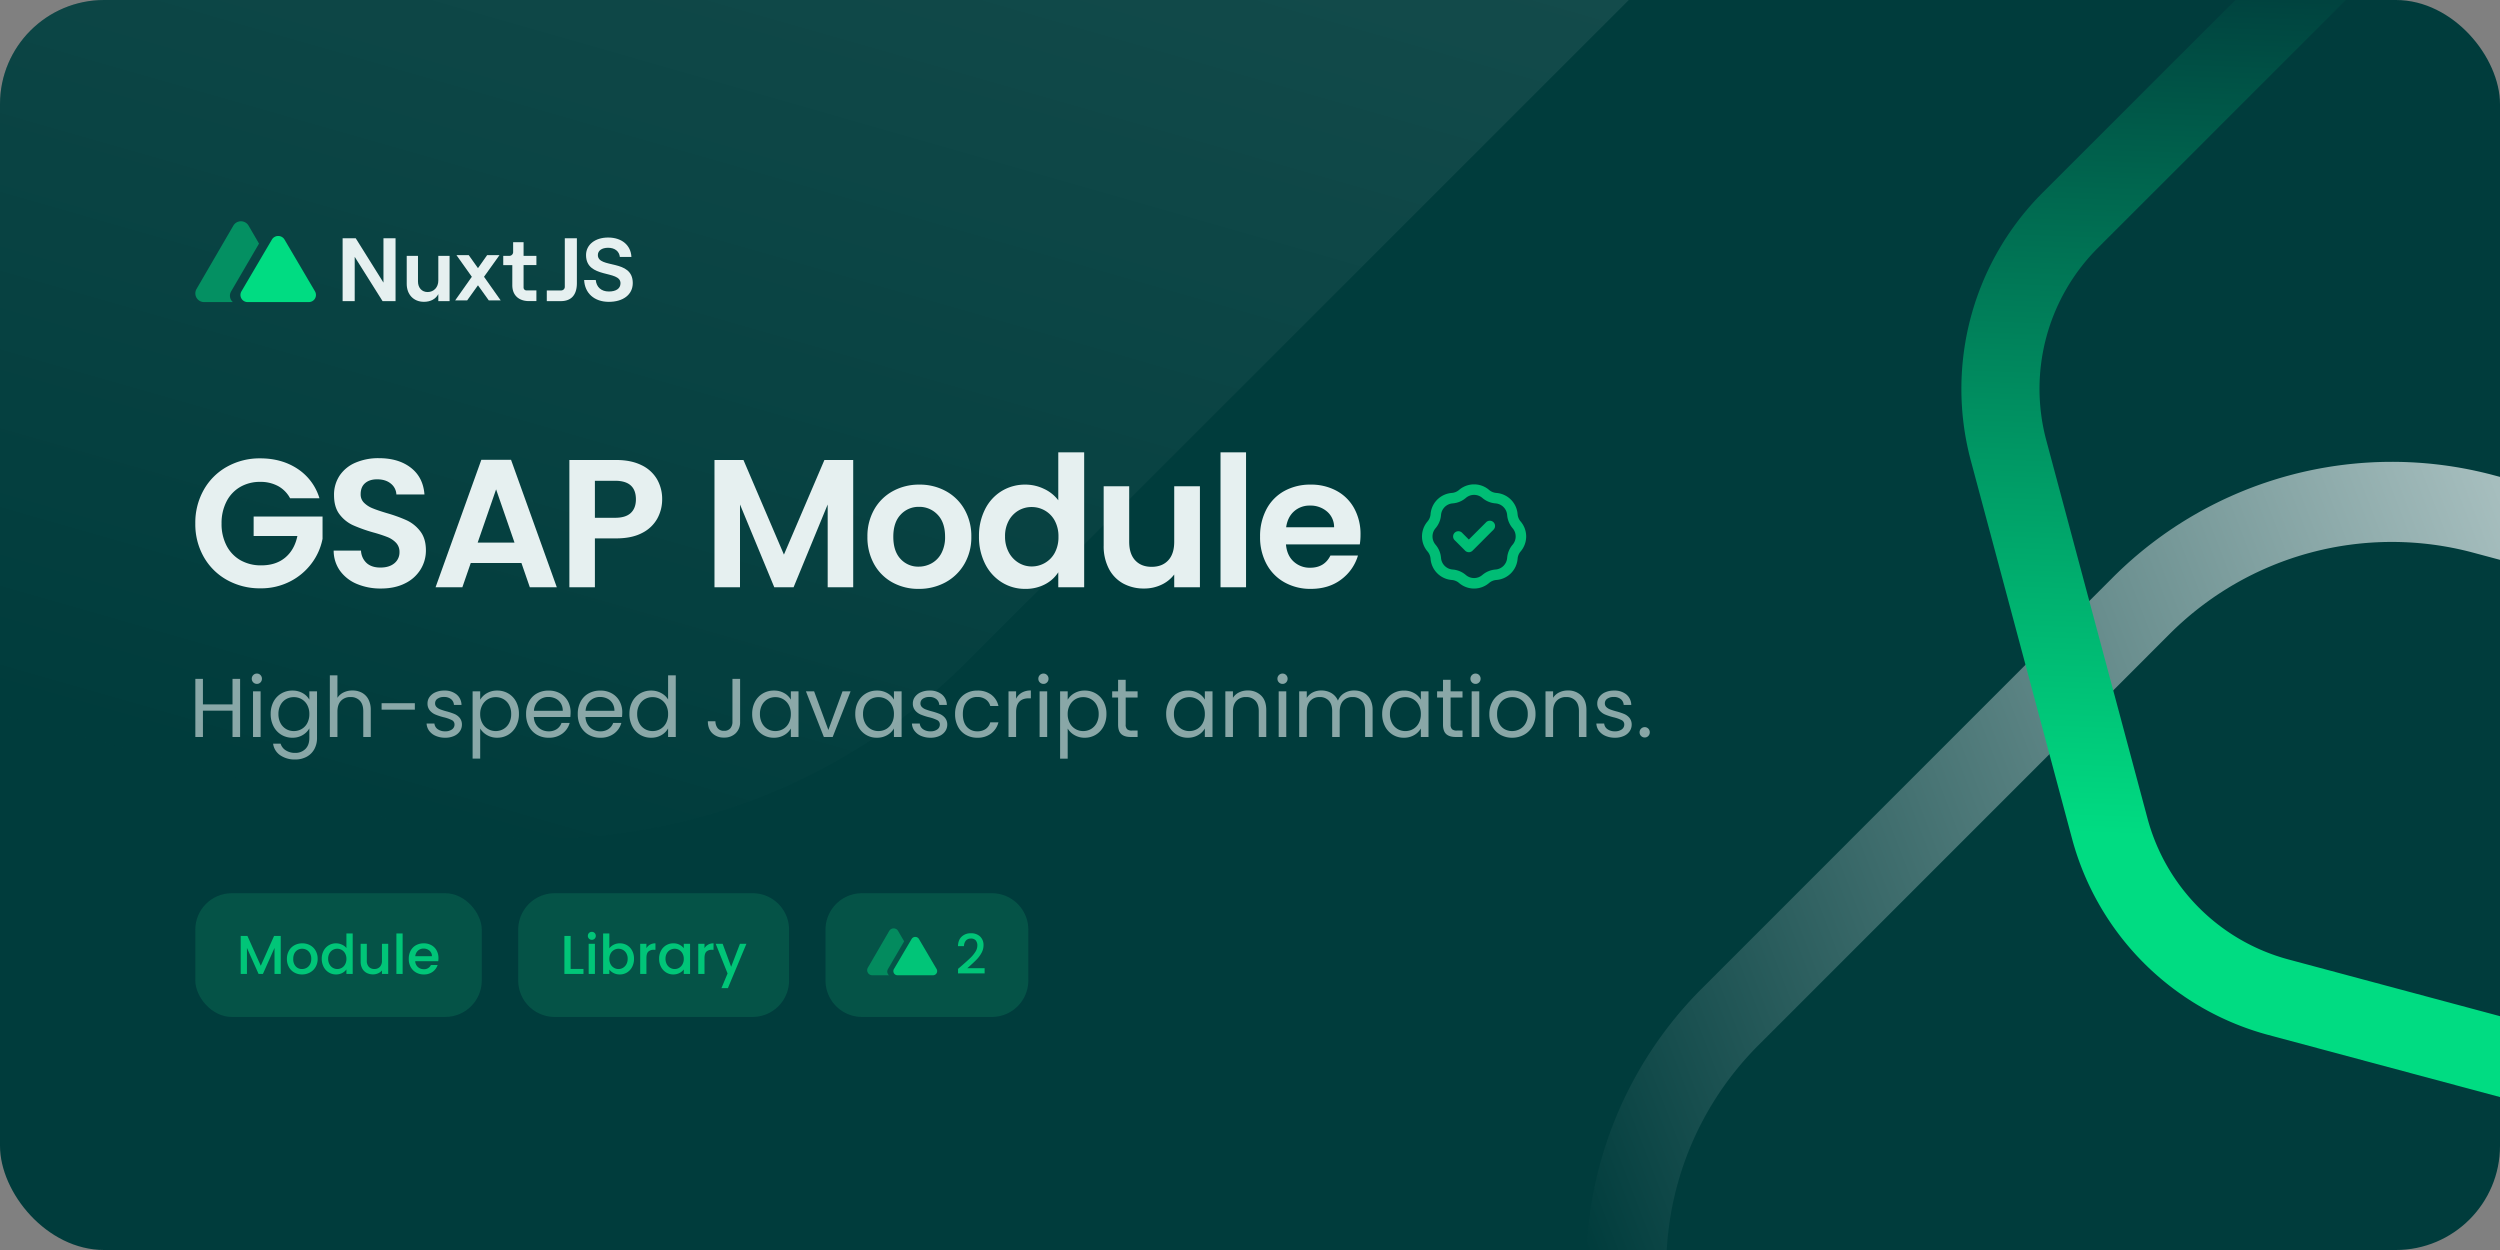 <svg xmlns="http://www.w3.org/2000/svg" xmlns:xlink="http://www.w3.org/1999/xlink" width="1920" height="960" viewBox="0 0 1920 960"><rect x="0" y="0" width="1920" height="960" fill="#808080" stroke="none"/><defs><clipPath id="a"><rect width="1920" height="960" rx="80" fill="#003c3c"/></clipPath><linearGradient id="b" x1="0.294" y1="-0.004" x2="0.284" y2="0.703" gradientUnits="objectBoundingBox"><stop offset="0" stop-color="#003c3c"/><stop offset="1" stop-color="#e6f0f0"/></linearGradient><linearGradient id="c" x1="0.542" y1="0.036" x2="0.649" y2="0.885" xlink:href="#b"/><linearGradient id="d" x1="0.264" y1="0.86" x2="0.09" y2="0.175" gradientUnits="objectBoundingBox"><stop offset="0" stop-color="#00dc82"/><stop offset="1" stop-color="#003c3c"/></linearGradient><clipPath id="f"><rect width="1920" height="960"/></clipPath></defs><g id="e" clip-path="url(#f)"><rect width="1920" height="960" fill="rgba(255,255,255,0)"/><g clip-path="url(#a)"><rect width="1920" height="960" fill="#003c3c"/><path d="M2380.364,888.729,2000.393,230.606A461.112,461.112,0,0,0,1601.048,0H841.094A461.165,461.165,0,0,0,441.761,230.508L61.779,888.729a460.927,460.927,0,0,0,0,461.017l379.983,658.221a461.189,461.189,0,0,0,399.333,230.508h759.954a461.251,461.251,0,0,0,399.345-230.508l379.971-658.221A460.981,460.981,0,0,0,2380.364,888.729Z" transform="matrix(-0.966, -0.259, 0.259, -0.966, 1108.78, 846.164)" opacity="0.149" fill="url(#b)"/><path d="M973.3,1379.489H525.86a303.112,303.112,0,0,1-261.758-151.1L40.374,840.843a302.929,302.929,0,0,1,0-302.2L264.1,151.1A303.125,303.125,0,0,1,525.86,0H973.3a303.163,303.163,0,0,1,261.763,151.092l223.723,387.554a302.962,302.962,0,0,1,0,302.2L1235.07,1228.332A303.1,303.1,0,0,1,973.3,1379.489ZM525.86,61.526a241.424,241.424,0,0,0-208.479,120.34L93.659,569.407a241.242,241.242,0,0,0,0,240.669l223.729,387.552A241.412,241.412,0,0,0,525.86,1317.963H973.3a241.4,241.4,0,0,0,208.483-120.392l223.719-387.489a241.273,241.273,0,0,0,0-240.67l-223.721-387.55A241.459,241.459,0,0,0,973.3,61.526Z" transform="matrix(-0.259, -0.966, 0.966, -0.259, 1480.47, 1991.858)" fill="url(#c)"/><path d="M634.215,916.716H333.179A213.261,213.261,0,0,1,149.014,810.409L-1.51,549.667a213.136,213.136,0,0,1,0-212.624L149.011,76.311A213.27,213.27,0,0,1,333.179-30H634.215A213.3,213.3,0,0,1,818.383,76.3L968.9,337.049a213.16,213.16,0,0,1,0,212.623l-150.514,260.7A213.252,213.252,0,0,1,634.215,916.716ZM333.179,30a153.1,153.1,0,0,0-132.208,76.314L50.453,367.047a152.979,152.979,0,0,0,0,152.616L200.974,780.407a153.091,153.091,0,0,0,132.2,76.309H634.215a153.086,153.086,0,0,0,132.209-76.347l150.517-260.7a153,153,0,0,0,0-152.617L766.425,106.308A153.122,153.122,0,0,0,634.215,30Z" transform="matrix(0.966, 0.259, -0.259, 0.966, 1657.353, -177.08)" fill="url(#d)"/></g><g transform="translate(146.624 157.844)"><g transform="translate(116.507 24.579)"><path d="M76.333,20.5H86.39L107.7,54.578V20.5h9.284V68.786H107L85.616,34.78V68.786H76.333Z" transform="translate(-76.333 -19.954)" fill="#e6f0f0"/><path d="M141,63.986h-8.651V58.592c-1.969,3.8-5.978,5.933-11.041,5.933-8.018,0-13.226-5.656-13.226-13.8V29.218h8.651v19.73c0,4.76,2.956,8.07,7.386,8.07,4.854,0,8.229-3.725,8.229-8.829V29.218H141Z" transform="translate(-58.85 -15.154)" fill="#e6f0f0"/><path d="M157.891,63.631l-8.3-11.589-8.3,11.589h-9.216l12.8-18.142L133.062,28.863h9.425l7.105,10,7.031-10h9.5L154.232,45.489l12.8,18.142Z" transform="translate(-45.638 -15.349)" fill="#e6f0f0"/><path d="M171.5,22.456V32.94h9.848v7.106H171.5V57.305a2.163,2.163,0,0,0,.653,1.546,2.251,2.251,0,0,0,1.575.642h7.62v8.2h-5.7c-7.738,0-12.8-4.416-12.8-12.135V40.053h-6.962V32.94h4.368a2.928,2.928,0,0,0,3.224-3.159V22.456Z" transform="translate(-32.524 -18.877)" fill="#e6f0f0"/><path d="M191.285,57.851V20.5h9.281V54.989c0,9.314-4.571,13.8-12.308,13.8h-10.8v-8.2H188.5a2.817,2.817,0,0,0,1.971-.8,2.708,2.708,0,0,0,.816-1.933" transform="translate(-20.65 -19.954)" fill="#e6f0f0"/><path d="M195.945,52.769h8.936c.495,5.393,4.153,8.828,10.061,8.828,5.275,0,8.936-2.066,8.936-6.344,0-10.349-26.465-3.176-26.465-21.662.006-7.932,6.97-13.443,16.975-13.443,10.411,0,17.443,5.862,17.873,14.9h-8.888c-.419-4.207-3.78-7.035-9-7.035-4.854,0-7.877,2.208-7.877,5.586,0,10.693,26.809,2.7,26.809,21.524,0,8.967-7.528,14.418-18.358,14.418-11.183,0-18.5-6.624-18.989-16.764" transform="translate(-10.468 -20.148)" fill="#e6f0f0"/></g><g transform="translate(3.376 12.102)"><path d="M44.275,15.45a6.771,6.771,0,0,0-11.685,0L4.29,64.11a6.7,6.7,0,0,0,5.843,10.046H32.225a6.469,6.469,0,0,1-1.362-8.173L52.3,29.243Z" transform="translate(-3.376 -12.102)" fill="#00dc82" fill-rule="evenodd" opacity="0.504"/><path d="M49.9,22.117a5.637,5.637,0,0,1,9.67,0L82.992,61.929a5.48,5.48,0,0,1-4.835,8.219H31.315a5.48,5.48,0,0,1-4.835-8.219Z" transform="translate(8.93 -8.095)" fill="#00dc82"/></g></g><g transform="translate(150 686)"><g transform="translate(484)"><path d="M28,0h99.747a28,28,0,0,1,28,28V67a28,28,0,0,1-28,28H28A28,28,0,0,1,0,67V28A28,28,0,0,1,28,0Z" fill="#1fc17f" opacity="0.18"/><path d="M5.166-6.51Q9.2-10,11.529-12.243a25.827,25.827,0,0,0,3.885-4.683A9,9,0,0,0,16.968-21.8a5.963,5.963,0,0,0-1.2-3.948,4.634,4.634,0,0,0-3.759-1.428A4.813,4.813,0,0,0,8.169-25.6,6.554,6.554,0,0,0,6.72-21.378H2.1q.126-4.788,2.877-7.329a9.9,9.9,0,0,1,6.993-2.541,9.819,9.819,0,0,1,7.161,2.52,8.96,8.96,0,0,1,2.583,6.72,11.93,11.93,0,0,1-1.533,5.817,23.425,23.425,0,0,1-3.654,5q-2.121,2.205-5.4,5.1L9.24-4.41H22.554V-.42H2.142V-3.906Z" transform="translate(99.63 62)" fill="#00dc82" opacity="0.83"/><g transform="translate(-1921.018 -434.955)" opacity="0.83"><path d="M1968.956,493.215l12.436-21.315-4.659-8a3.928,3.928,0,0,0-6.778,0l-16.42,28.233a3.888,3.888,0,0,0,3.389,5.824h12.813a3.752,3.752,0,0,1-.781-4.742Z" fill="#00dc82" opacity="0.497"/><path d="M2006.34,493.19l-13.589-23.1a3.269,3.269,0,0,0-5.612,0l-13.589,23.1a3.178,3.178,0,0,0,2.807,4.765h27.177a3.177,3.177,0,0,0,2.8-4.765Z" fill="#00dc82"/></g></g><g transform="translate(248)"><path d="M28,0H180a28,28,0,0,1,28,28V67a28,28,0,0,1-28,28H28A28,28,0,0,1,0,67V28A28,28,0,0,1,28,0Z" fill="#1fc17f" opacity="0.18"/><path d="M7.938-3.864h9.87V0H3.15V-29.19H7.938Zm16.3-22.344a2.966,2.966,0,0,1-2.184-.882,2.966,2.966,0,0,1-.882-2.184,2.966,2.966,0,0,1,.882-2.184,2.966,2.966,0,0,1,2.184-.882,2.916,2.916,0,0,1,2.142.882,2.966,2.966,0,0,1,.882,2.184,2.966,2.966,0,0,1-.882,2.184A2.916,2.916,0,0,1,24.234-26.208Zm2.352,3.066V0H21.8V-23.142ZM37.674-19.7a9.082,9.082,0,0,1,3.339-2.751,10.332,10.332,0,0,1,4.725-1.071,10.66,10.66,0,0,1,5.544,1.47,10.341,10.341,0,0,1,3.906,4.179,13.085,13.085,0,0,1,1.428,6.2,13.337,13.337,0,0,1-1.428,6.237,10.672,10.672,0,0,1-3.927,4.284A10.357,10.357,0,0,1,45.738.378a10.432,10.432,0,0,1-4.767-1.05,9.164,9.164,0,0,1-3.3-2.688V0H32.886V-31.08h4.788Zm14.07,8.022a8.261,8.261,0,0,0-.987-4.137,6.764,6.764,0,0,0-2.6-2.646,7,7,0,0,0-3.465-.9,6.794,6.794,0,0,0-3.423.924,6.88,6.88,0,0,0-2.6,2.688,8.38,8.38,0,0,0-.987,4.158,8.5,8.5,0,0,0,.987,4.179,6.846,6.846,0,0,0,2.6,2.709,6.794,6.794,0,0,0,3.423.924,6.754,6.754,0,0,0,3.465-.945,6.964,6.964,0,0,0,2.6-2.751A8.621,8.621,0,0,0,51.744-11.676ZM66.15-19.782a7.52,7.52,0,0,1,2.793-2.751,8.261,8.261,0,0,1,4.137-.987v4.956H71.862A5.831,5.831,0,0,0,67.6-17.136Q66.15-15.708,66.15-12.18V0H61.362V-23.142H66.15Zm9.744,8.106a12.807,12.807,0,0,1,1.449-6.174,10.621,10.621,0,0,1,3.948-4.179,10.577,10.577,0,0,1,5.523-1.491,10.1,10.1,0,0,1,4.767,1.071,9.674,9.674,0,0,1,3.255,2.667v-3.36h4.83V0h-4.83V-3.444a9.509,9.509,0,0,1-3.318,2.73A10.226,10.226,0,0,1,86.73.378a10.176,10.176,0,0,1-5.46-1.533,10.872,10.872,0,0,1-3.927-4.284A13.179,13.179,0,0,1,75.894-11.676Zm18.942.084a8.38,8.38,0,0,0-.987-4.158,6.928,6.928,0,0,0-2.583-2.688,6.758,6.758,0,0,0-3.444-.924,6.879,6.879,0,0,0-3.444.9,6.81,6.81,0,0,0-2.583,2.646,8.261,8.261,0,0,0-.987,4.137,8.621,8.621,0,0,0,.987,4.2,6.964,6.964,0,0,0,2.6,2.751,6.679,6.679,0,0,0,3.423.945A6.758,6.758,0,0,0,91.266-4.7a6.894,6.894,0,0,0,2.583-2.709A8.5,8.5,0,0,0,94.836-11.592Zm15.918-8.19a7.52,7.52,0,0,1,2.793-2.751,8.261,8.261,0,0,1,4.137-.987v4.956h-1.218a5.831,5.831,0,0,0-4.263,1.428q-1.449,1.428-1.449,4.956V0h-4.788V-23.142h4.788Zm32.172-3.36-14.2,34.02h-4.956l4.7-11.256-9.114-22.764H124.7l6.51,17.64,6.762-17.64Z" transform="translate(32.306 62)" fill="#00dc82" opacity="0.83"/></g><rect width="220" height="95" rx="28" fill="#1fc17f" opacity="0.18"/><path d="M33.894-29.19V0H29.106V-19.992L20.2,0H16.884L7.938-19.992V0H3.15V-29.19H8.316L18.564-6.3,28.77-29.19ZM50.232.378A11.852,11.852,0,0,1,44.31-1.113a10.711,10.711,0,0,1-4.158-4.2,12.669,12.669,0,0,1-1.512-6.279,12.426,12.426,0,0,1,1.554-6.258,10.734,10.734,0,0,1,4.242-4.2,12.309,12.309,0,0,1,6.006-1.47,12.309,12.309,0,0,1,6.006,1.47,10.734,10.734,0,0,1,4.242,4.2,12.426,12.426,0,0,1,1.554,6.258,12.168,12.168,0,0,1-1.6,6.258A11.051,11.051,0,0,1,56.3-1.113,12.529,12.529,0,0,1,50.232.378Zm0-4.158A7.125,7.125,0,0,0,53.7-4.662a6.72,6.72,0,0,0,2.625-2.646,8.507,8.507,0,0,0,1.008-4.284,8.684,8.684,0,0,0-.966-4.263A6.521,6.521,0,0,0,53.8-18.48a7.006,7.006,0,0,0-3.444-.882,6.889,6.889,0,0,0-3.423.882,6.3,6.3,0,0,0-2.5,2.625,9.008,9.008,0,0,0-.924,4.263,8.12,8.12,0,0,0,1.911,5.775A6.315,6.315,0,0,0,50.232-3.78Zm15.162-7.9a12.807,12.807,0,0,1,1.449-6.174,10.621,10.621,0,0,1,3.948-4.179,10.654,10.654,0,0,1,5.565-1.491,10.853,10.853,0,0,1,4.473.987,9.152,9.152,0,0,1,3.507,2.625V-31.08h4.83V0h-4.83V-3.486A8.964,8.964,0,0,1,81.081-.714,10.1,10.1,0,0,1,76.314.378a10.357,10.357,0,0,1-5.523-1.533,10.819,10.819,0,0,1-3.948-4.284A13.179,13.179,0,0,1,65.394-11.676Zm18.942.084a8.38,8.38,0,0,0-.987-4.158,6.928,6.928,0,0,0-2.583-2.688,6.758,6.758,0,0,0-3.444-.924,6.879,6.879,0,0,0-3.444.9,6.81,6.81,0,0,0-2.583,2.646,8.261,8.261,0,0,0-.987,4.137,8.621,8.621,0,0,0,.987,4.2,6.963,6.963,0,0,0,2.6,2.751,6.679,6.679,0,0,0,3.423.945A6.758,6.758,0,0,0,80.766-4.7a6.894,6.894,0,0,0,2.583-2.709A8.5,8.5,0,0,0,84.336-11.592Zm32.088-11.55V0h-4.788V-2.73a7.75,7.75,0,0,1-2.961,2.247,9.389,9.389,0,0,1-3.885.819A10.378,10.378,0,0,1,99.9-.8a8.192,8.192,0,0,1-3.4-3.36,10.9,10.9,0,0,1-1.239-5.376V-23.142H100v12.894a6.717,6.717,0,0,0,1.554,4.767A5.531,5.531,0,0,0,105.8-3.822a5.6,5.6,0,0,0,4.263-1.659,6.66,6.66,0,0,0,1.575-4.767V-23.142Zm11.088-7.938V0h-4.788V-31.08Zm27.51,18.942a14.969,14.969,0,0,1-.168,2.352H137.172a6.422,6.422,0,0,0,2.058,4.452,6.5,6.5,0,0,0,4.536,1.68,5.6,5.6,0,0,0,5.46-3.234h5.166a10.424,10.424,0,0,1-3.8,5.229A11.152,11.152,0,0,1,143.766.378a11.819,11.819,0,0,1-5.943-1.491,10.608,10.608,0,0,1-4.116-4.2,12.812,12.812,0,0,1-1.491-6.279,13.113,13.113,0,0,1,1.449-6.279,10.19,10.19,0,0,1,4.074-4.179,12.125,12.125,0,0,1,6.027-1.47,11.786,11.786,0,0,1,5.838,1.428,10.09,10.09,0,0,1,3.99,4.011A12.08,12.08,0,0,1,155.022-12.138Zm-5-1.512a5.449,5.449,0,0,0-1.89-4.242,6.757,6.757,0,0,0-4.578-1.6,6.149,6.149,0,0,0-4.242,1.575,6.582,6.582,0,0,0-2.1,4.263Z" transform="translate(31.712 62)" fill="#00dc82" opacity="0.83"/></g><g transform="translate(-4.9 -4)"><path d="M39.3-44.608V0H33.472V-20.224H10.752V0H4.928V-44.608h5.824v19.584h22.72V-44.608Zm12.928,3.84a3.831,3.831,0,0,1-2.816-1.152,3.831,3.831,0,0,1-1.152-2.816,3.831,3.831,0,0,1,1.152-2.816A3.831,3.831,0,0,1,52.224-48.7a3.652,3.652,0,0,1,2.72,1.152,3.887,3.887,0,0,1,1.12,2.816,3.887,3.887,0,0,1-1.12,2.816A3.652,3.652,0,0,1,52.224-40.768Zm2.816,5.7V0H49.216V-35.072Zm24.384-.576a15.607,15.607,0,0,1,7.968,1.984,13.165,13.165,0,0,1,5.088,4.992v-6.4h5.888V.768A17.512,17.512,0,0,1,96.32,9.312a14.6,14.6,0,0,1-5.856,5.856A17.979,17.979,0,0,1,81.6,17.28a19.437,19.437,0,0,1-11.52-3.264,12.756,12.756,0,0,1-5.44-8.9H70.4a9.164,9.164,0,0,0,3.968,5.152A13,13,0,0,0,81.6,12.224a10.672,10.672,0,0,0,7.84-3.008Q92.48,6.208,92.48.768v-7.36a14.017,14.017,0,0,1-5.12,5.12A15.055,15.055,0,0,1,79.424.576a16.063,16.063,0,0,1-8.48-2.3A16.085,16.085,0,0,1,64.96-8.192a20.131,20.131,0,0,1-2.176-9.472A19.7,19.7,0,0,1,64.96-27.1a15.788,15.788,0,0,1,5.984-6.3A16.413,16.413,0,0,1,79.424-35.648ZM92.48-17.6a14.259,14.259,0,0,0-1.6-6.912,11.3,11.3,0,0,0-4.32-4.512,11.769,11.769,0,0,0-5.984-1.568,11.784,11.784,0,0,0-5.952,1.536,11.143,11.143,0,0,0-4.288,4.48,14.259,14.259,0,0,0-1.6,6.912,14.588,14.588,0,0,0,1.6,7.008,11.319,11.319,0,0,0,4.288,4.544,11.6,11.6,0,0,0,5.952,1.568A11.769,11.769,0,0,0,86.56-6.112a11.249,11.249,0,0,0,4.32-4.544A14.446,14.446,0,0,0,92.48-17.6Zm33.152-18.112a15.066,15.066,0,0,1,7.168,1.7,12.045,12.045,0,0,1,5.024,5.088,17.232,17.232,0,0,1,1.824,8.256V0h-5.76V-19.84q0-5.248-2.624-8.032a9.376,9.376,0,0,0-7.168-2.784,9.6,9.6,0,0,0-7.328,2.88q-2.72,2.88-2.72,8.384V0h-5.824V-47.36h5.824v17.28a11.474,11.474,0,0,1,4.768-4.16A15.437,15.437,0,0,1,125.632-35.712ZM173.5-25.92v4.928H147.968V-25.92Zm23.36,26.5A18.141,18.141,0,0,1,189.632-.8a12.2,12.2,0,0,1-5.056-3.84,10.218,10.218,0,0,1-2.048-5.664h6.016a5.9,5.9,0,0,0,2.464,4.288A9.377,9.377,0,0,0,196.8-4.352a8.428,8.428,0,0,0,5.248-1.472,4.5,4.5,0,0,0,1.92-3.712,3.66,3.66,0,0,0-2.048-3.424,28.714,28.714,0,0,0-6.336-2.208,46.568,46.568,0,0,1-6.368-2.08,11.3,11.3,0,0,1-4.224-3.136,8.184,8.184,0,0,1-1.76-5.472,8.292,8.292,0,0,1,1.6-4.928,10.846,10.846,0,0,1,4.544-3.552,16.352,16.352,0,0,1,6.72-1.312A14.349,14.349,0,0,1,205.5-32.7a10.607,10.607,0,0,1,3.84,8.064H203.52a6.018,6.018,0,0,0-2.208-4.416A8.233,8.233,0,0,0,195.9-30.72a8.342,8.342,0,0,0-4.992,1.344,4.153,4.153,0,0,0-1.856,3.52,3.858,3.858,0,0,0,1.12,2.848,8.181,8.181,0,0,0,2.816,1.792,48.52,48.52,0,0,0,4.7,1.5A50.666,50.666,0,0,1,203.84-17.7,10.744,10.744,0,0,1,207.9-14.72a7.958,7.958,0,0,1,1.76,5.184,8.876,8.876,0,0,1-1.6,5.184,10.671,10.671,0,0,1-4.512,3.616A16.128,16.128,0,0,1,196.864.576ZM223.68-28.608a13.888,13.888,0,0,1,5.152-5.024,15.412,15.412,0,0,1,7.968-2.016,16.413,16.413,0,0,1,8.48,2.24,15.788,15.788,0,0,1,5.984,6.3,19.7,19.7,0,0,1,2.176,9.44,20.131,20.131,0,0,1-2.176,9.472,16.085,16.085,0,0,1-5.984,6.464,16.063,16.063,0,0,1-8.48,2.3,15.285,15.285,0,0,1-7.9-2.016,14.416,14.416,0,0,1-5.216-5.024v23.1h-5.824V-35.072h5.824Zm23.808,10.944a14.259,14.259,0,0,0-1.6-6.912,11.077,11.077,0,0,0-4.32-4.48,11.959,11.959,0,0,0-5.984-1.536,11.648,11.648,0,0,0-5.92,1.568,11.464,11.464,0,0,0-4.352,4.544,14.079,14.079,0,0,0-1.632,6.88,14.216,14.216,0,0,0,1.632,6.944,11.464,11.464,0,0,0,4.352,4.544,11.648,11.648,0,0,0,5.92,1.568,11.769,11.769,0,0,0,5.984-1.568,11.249,11.249,0,0,0,4.32-4.544A14.588,14.588,0,0,0,247.488-17.664ZM293.12-18.88a34.269,34.269,0,0,1-.192,3.52H264.9a11.339,11.339,0,0,0,3.552,8.1,11.3,11.3,0,0,0,7.84,2.912,10.77,10.77,0,0,0,6.3-1.76,9.317,9.317,0,0,0,3.552-4.7h6.272a15.077,15.077,0,0,1-5.632,8.224,17,17,0,0,1-10.5,3.168,17.728,17.728,0,0,1-8.928-2.24,15.856,15.856,0,0,1-6.176-6.368,19.749,19.749,0,0,1-2.24-9.568,20.031,20.031,0,0,1,2.176-9.536,15.275,15.275,0,0,1,6.112-6.3,18.194,18.194,0,0,1,9.056-2.208,17.6,17.6,0,0,1,8.832,2.176,15.067,15.067,0,0,1,5.92,5.984A17.66,17.66,0,0,1,293.12-18.88ZM287.1-20.1a10.743,10.743,0,0,0-1.472-5.728,9.572,9.572,0,0,0-4-3.648,12.476,12.476,0,0,0-5.6-1.248,10.794,10.794,0,0,0-7.52,2.816A11.474,11.474,0,0,0,264.96-20.1Zm45.7,1.216a34.269,34.269,0,0,1-.192,3.52H304.576a11.339,11.339,0,0,0,3.552,8.1,11.3,11.3,0,0,0,7.84,2.912,10.77,10.77,0,0,0,6.3-1.76,9.317,9.317,0,0,0,3.552-4.7H332.1a15.077,15.077,0,0,1-5.632,8.224,17,17,0,0,1-10.5,3.168,17.728,17.728,0,0,1-8.928-2.24,15.856,15.856,0,0,1-6.176-6.368,19.749,19.749,0,0,1-2.24-9.568,20.031,20.031,0,0,1,2.176-9.536,15.275,15.275,0,0,1,6.112-6.3,18.194,18.194,0,0,1,9.056-2.208,17.6,17.6,0,0,1,8.832,2.176,15.067,15.067,0,0,1,5.92,5.984A17.66,17.66,0,0,1,332.8-18.88ZM326.784-20.1a10.743,10.743,0,0,0-1.472-5.728,9.572,9.572,0,0,0-4-3.648,12.476,12.476,0,0,0-5.6-1.248,10.794,10.794,0,0,0-7.52,2.816A11.474,11.474,0,0,0,304.64-20.1Zm11.52,2.432a19.7,19.7,0,0,1,2.176-9.44,15.788,15.788,0,0,1,5.984-6.3,16.534,16.534,0,0,1,8.544-2.24,15.863,15.863,0,0,1,7.616,1.888A13.625,13.625,0,0,1,368-28.8V-47.36h5.888V0H368V-6.592a13.629,13.629,0,0,1-5.12,5.152A15.24,15.24,0,0,1,354.944.576a16.063,16.063,0,0,1-8.48-2.3,16.085,16.085,0,0,1-5.984-6.464A20.131,20.131,0,0,1,338.3-17.664ZM368-17.6a14.259,14.259,0,0,0-1.6-6.912,11.3,11.3,0,0,0-4.32-4.512,11.769,11.769,0,0,0-5.984-1.568,11.784,11.784,0,0,0-5.952,1.536,11.143,11.143,0,0,0-4.288,4.48,14.259,14.259,0,0,0-1.6,6.912,14.588,14.588,0,0,0,1.6,7.008,11.319,11.319,0,0,0,4.288,4.544A11.6,11.6,0,0,0,356.1-4.544a11.769,11.769,0,0,0,5.984-1.568,11.249,11.249,0,0,0,4.32-4.544A14.446,14.446,0,0,0,368-17.6Zm55.3-27.008v32.96a11.707,11.707,0,0,1-3.392,8.8,12.31,12.31,0,0,1-8.96,3.3,12.262,12.262,0,0,1-9.024-3.36q-3.392-3.36-3.392-9.184h5.824a8.546,8.546,0,0,0,1.7,5.312,5.882,5.882,0,0,0,4.9,2.048,5.922,5.922,0,0,0,4.864-1.952,7.567,7.567,0,0,0,1.6-4.96v-32.96Zm9.28,26.944a19.7,19.7,0,0,1,2.176-9.44,15.788,15.788,0,0,1,5.984-6.3,16.413,16.413,0,0,1,8.48-2.24,15.563,15.563,0,0,1,8,1.984,13.22,13.22,0,0,1,5.056,4.992v-6.4h5.888V0h-5.888V-6.528A13.721,13.721,0,0,1,457.12-1.44,15.412,15.412,0,0,1,449.152.576a15.9,15.9,0,0,1-8.448-2.3,16.159,16.159,0,0,1-5.952-6.464A20.131,20.131,0,0,1,432.576-17.664Zm29.7.064a14.259,14.259,0,0,0-1.6-6.912,11.3,11.3,0,0,0-4.32-4.512,11.769,11.769,0,0,0-5.984-1.568,11.784,11.784,0,0,0-5.952,1.536,11.143,11.143,0,0,0-4.288,4.48,14.259,14.259,0,0,0-1.6,6.912,14.588,14.588,0,0,0,1.6,7.008,11.319,11.319,0,0,0,4.288,4.544,11.6,11.6,0,0,0,5.952,1.568,11.769,11.769,0,0,0,5.984-1.568,11.249,11.249,0,0,0,4.32-4.544A14.446,14.446,0,0,0,462.272-17.6Zm28.8,12.224,10.88-29.7h6.208L494.4,0h-6.784l-13.76-35.072h6.272Zm20.672-12.288a19.7,19.7,0,0,1,2.176-9.44,15.788,15.788,0,0,1,5.984-6.3,16.413,16.413,0,0,1,8.48-2.24,15.563,15.563,0,0,1,8,1.984,13.22,13.22,0,0,1,5.056,4.992v-6.4h5.888V0H541.44V-6.528a13.721,13.721,0,0,1-5.152,5.088A15.412,15.412,0,0,1,528.32.576a15.9,15.9,0,0,1-8.448-2.3,16.16,16.16,0,0,1-5.952-6.464A20.131,20.131,0,0,1,511.744-17.664Zm29.7.064a14.259,14.259,0,0,0-1.6-6.912,11.3,11.3,0,0,0-4.32-4.512,11.769,11.769,0,0,0-5.984-1.568,11.784,11.784,0,0,0-5.952,1.536,11.143,11.143,0,0,0-4.288,4.48,14.258,14.258,0,0,0-1.6,6.912,14.587,14.587,0,0,0,1.6,7.008,11.319,11.319,0,0,0,4.288,4.544,11.6,11.6,0,0,0,5.952,1.568,11.769,11.769,0,0,0,5.984-1.568,11.25,11.25,0,0,0,4.32-4.544A14.447,14.447,0,0,0,541.44-17.6ZM569.6.576A18.141,18.141,0,0,1,562.368-.8a12.2,12.2,0,0,1-5.056-3.84,10.218,10.218,0,0,1-2.048-5.664h6.016a5.9,5.9,0,0,0,2.464,4.288,9.377,9.377,0,0,0,5.792,1.664,8.428,8.428,0,0,0,5.248-1.472,4.5,4.5,0,0,0,1.92-3.712,3.66,3.66,0,0,0-2.048-3.424,28.715,28.715,0,0,0-6.336-2.208,46.564,46.564,0,0,1-6.368-2.08,11.3,11.3,0,0,1-4.224-3.136,8.184,8.184,0,0,1-1.76-5.472,8.292,8.292,0,0,1,1.6-4.928,10.846,10.846,0,0,1,4.544-3.552,16.351,16.351,0,0,1,6.72-1.312A14.349,14.349,0,0,1,578.24-32.7a10.607,10.607,0,0,1,3.84,8.064h-5.824a6.018,6.018,0,0,0-2.208-4.416,8.233,8.233,0,0,0-5.408-1.664,8.342,8.342,0,0,0-4.992,1.344,4.153,4.153,0,0,0-1.856,3.52,3.858,3.858,0,0,0,1.12,2.848,8.181,8.181,0,0,0,2.816,1.792,48.524,48.524,0,0,0,4.7,1.5,50.667,50.667,0,0,1,6.144,2.016,10.744,10.744,0,0,1,4.064,2.976,7.958,7.958,0,0,1,1.76,5.184,8.876,8.876,0,0,1-1.6,5.184,10.671,10.671,0,0,1-4.512,3.616A16.128,16.128,0,0,1,569.6.576ZM588.416-17.6a19.842,19.842,0,0,1,2.176-9.5,15.656,15.656,0,0,1,6.048-6.3,17.377,17.377,0,0,1,8.864-2.24,17.3,17.3,0,0,1,10.656,3.136,14.8,14.8,0,0,1,5.536,8.7h-6.272a9.006,9.006,0,0,0-3.488-5.056A10.764,10.764,0,0,0,605.5-30.72,10.317,10.317,0,0,0,597.44-27.3q-3.072,3.424-3.072,9.7,0,6.336,3.072,9.792A10.273,10.273,0,0,0,605.5-4.352a10.892,10.892,0,0,0,6.4-1.792,9.086,9.086,0,0,0,3.52-5.12H621.7a15.426,15.426,0,0,1-5.632,8.608A16.87,16.87,0,0,1,605.5.576a17.377,17.377,0,0,1-8.864-2.24A15.606,15.606,0,0,1,590.592-8,20.174,20.174,0,0,1,588.416-17.6Zm46.848-11.776a11.172,11.172,0,0,1,4.384-4.672,13.55,13.55,0,0,1,6.944-1.664V-29.7h-1.536q-9.792,0-9.792,10.624V0H629.44V-35.072h5.824ZM656.32-40.768A3.831,3.831,0,0,1,653.5-41.92a3.83,3.83,0,0,1-1.152-2.816,3.83,3.83,0,0,1,1.152-2.816A3.831,3.831,0,0,1,656.32-48.7a3.652,3.652,0,0,1,2.72,1.152,3.887,3.887,0,0,1,1.12,2.816,3.887,3.887,0,0,1-1.12,2.816A3.652,3.652,0,0,1,656.32-40.768Zm2.816,5.7V0h-5.824V-35.072Zm15.744,6.464a13.888,13.888,0,0,1,5.152-5.024A15.412,15.412,0,0,1,688-35.648a16.413,16.413,0,0,1,8.48,2.24,15.788,15.788,0,0,1,5.984,6.3,19.7,19.7,0,0,1,2.176,9.44,20.131,20.131,0,0,1-2.176,9.472,16.085,16.085,0,0,1-5.984,6.464A16.063,16.063,0,0,1,688,.576a15.285,15.285,0,0,1-7.9-2.016,14.416,14.416,0,0,1-5.216-5.024v23.1h-5.824V-35.072h5.824Zm23.808,10.944a14.259,14.259,0,0,0-1.6-6.912,11.078,11.078,0,0,0-4.32-4.48,11.96,11.96,0,0,0-5.984-1.536,11.648,11.648,0,0,0-5.92,1.568,11.464,11.464,0,0,0-4.352,4.544,14.079,14.079,0,0,0-1.632,6.88,14.216,14.216,0,0,0,1.632,6.944,11.464,11.464,0,0,0,4.352,4.544,11.648,11.648,0,0,0,5.92,1.568,11.769,11.769,0,0,0,5.984-1.568,11.25,11.25,0,0,0,4.32-4.544A14.588,14.588,0,0,0,698.688-17.664Zm20.736-12.608V-9.6a4.918,4.918,0,0,0,1.088,3.616,5.363,5.363,0,0,0,3.776,1.056h4.288V0h-5.248q-4.864,0-7.3-2.24T713.6-9.6V-30.272h-4.544v-4.8H713.6V-43.9h5.824v8.832h9.152v4.8Zm31.1,12.608A19.7,19.7,0,0,1,752.7-27.1a15.788,15.788,0,0,1,5.984-6.3,16.413,16.413,0,0,1,8.48-2.24,15.563,15.563,0,0,1,8,1.984,13.22,13.22,0,0,1,5.056,4.992v-6.4h5.888V0h-5.888V-6.528a13.721,13.721,0,0,1-5.152,5.088A15.412,15.412,0,0,1,767.1.576a15.9,15.9,0,0,1-8.448-2.3A16.16,16.16,0,0,1,752.7-8.192,20.131,20.131,0,0,1,750.528-17.664Zm29.7.064a14.259,14.259,0,0,0-1.6-6.912,11.3,11.3,0,0,0-4.32-4.512,11.769,11.769,0,0,0-5.984-1.568,11.784,11.784,0,0,0-5.952,1.536,11.143,11.143,0,0,0-4.288,4.48,14.258,14.258,0,0,0-1.6,6.912,14.587,14.587,0,0,0,1.6,7.008,11.319,11.319,0,0,0,4.288,4.544,11.6,11.6,0,0,0,5.952,1.568A11.769,11.769,0,0,0,774.3-6.112a11.25,11.25,0,0,0,4.32-4.544A14.447,14.447,0,0,0,780.224-17.6Zm32.832-18.112a14.214,14.214,0,0,1,10.368,3.872q3.968,3.872,3.968,11.168V0h-5.76V-19.84q0-5.248-2.624-8.032a9.376,9.376,0,0,0-7.168-2.784,9.6,9.6,0,0,0-7.328,2.88q-2.72,2.88-2.72,8.384V0h-5.824V-35.072h5.824v4.992a11.562,11.562,0,0,1,4.7-4.16A14.591,14.591,0,0,1,813.056-35.712Zm26.88-5.056a3.831,3.831,0,0,1-2.816-1.152,3.83,3.83,0,0,1-1.152-2.816,3.83,3.83,0,0,1,1.152-2.816,3.831,3.831,0,0,1,2.816-1.152,3.652,3.652,0,0,1,2.72,1.152,3.887,3.887,0,0,1,1.12,2.816,3.887,3.887,0,0,1-1.12,2.816A3.652,3.652,0,0,1,839.936-40.768Zm2.816,5.7V0h-5.824V-35.072Zm52.1-.64a15.341,15.341,0,0,1,7.3,1.7,12.237,12.237,0,0,1,5.056,5.088,16.986,16.986,0,0,1,1.856,8.256V0H903.3V-19.84q0-5.248-2.592-8.032a9.111,9.111,0,0,0-7.008-2.784,9.364,9.364,0,0,0-7.232,2.912q-2.688,2.912-2.688,8.416V0h-5.76V-19.84q0-5.248-2.592-8.032a9.111,9.111,0,0,0-7.008-2.784,9.364,9.364,0,0,0-7.232,2.912q-2.688,2.912-2.688,8.416V0h-5.824V-35.072H858.5v5.056a11.508,11.508,0,0,1,4.64-4.224,14.051,14.051,0,0,1,6.432-1.472,15.177,15.177,0,0,1,7.808,1.984,12.106,12.106,0,0,1,5.056,5.824,11.5,11.5,0,0,1,4.864-5.76A14.328,14.328,0,0,1,894.848-35.712Zm21.568,18.048a19.7,19.7,0,0,1,2.176-9.44,15.788,15.788,0,0,1,5.984-6.3,16.413,16.413,0,0,1,8.48-2.24,15.563,15.563,0,0,1,8,1.984,13.22,13.22,0,0,1,5.056,4.992v-6.4H952V0h-5.888V-6.528A13.721,13.721,0,0,1,940.96-1.44,15.412,15.412,0,0,1,932.992.576a15.9,15.9,0,0,1-8.448-2.3,16.16,16.16,0,0,1-5.952-6.464A20.131,20.131,0,0,1,916.416-17.664Zm29.7.064a14.259,14.259,0,0,0-1.6-6.912,11.3,11.3,0,0,0-4.32-4.512,11.769,11.769,0,0,0-5.984-1.568,11.784,11.784,0,0,0-5.952,1.536,11.143,11.143,0,0,0-4.288,4.48,14.258,14.258,0,0,0-1.6,6.912,14.587,14.587,0,0,0,1.6,7.008,11.319,11.319,0,0,0,4.288,4.544,11.6,11.6,0,0,0,5.952,1.568,11.769,11.769,0,0,0,5.984-1.568,11.25,11.25,0,0,0,4.32-4.544A14.447,14.447,0,0,0,946.112-17.6ZM968.96-30.272V-9.6a4.918,4.918,0,0,0,1.088,3.616,5.363,5.363,0,0,0,3.776,1.056h4.288V0h-5.248q-4.864,0-7.3-2.24T963.136-9.6V-30.272h-4.544v-4.8h4.544V-43.9h5.824v8.832h9.152v4.8Zm19.2-10.5a3.831,3.831,0,0,1-2.816-1.152,3.83,3.83,0,0,1-1.152-2.816,3.83,3.83,0,0,1,1.152-2.816A3.831,3.831,0,0,1,988.16-48.7a3.652,3.652,0,0,1,2.72,1.152A3.887,3.887,0,0,1,992-44.736a3.887,3.887,0,0,1-1.12,2.816A3.652,3.652,0,0,1,988.16-40.768Zm2.816,5.7V0h-5.824V-35.072ZM1016.192.576a17.956,17.956,0,0,1-8.928-2.24,15.947,15.947,0,0,1-6.272-6.368A19.524,19.524,0,0,1,998.72-17.6a18.962,18.962,0,0,1,2.336-9.5,16.1,16.1,0,0,1,6.368-6.336,18.474,18.474,0,0,1,9.024-2.208,18.475,18.475,0,0,1,9.024,2.208,16.153,16.153,0,0,1,6.368,6.3,18.915,18.915,0,0,1,2.336,9.536,18.689,18.689,0,0,1-2.4,9.568,16.635,16.635,0,0,1-6.5,6.368A18.626,18.626,0,0,1,1016.192.576Zm0-5.12a12.3,12.3,0,0,0,5.888-1.472,11.2,11.2,0,0,0,4.448-4.416,14.145,14.145,0,0,0,1.7-7.168,14.364,14.364,0,0,0-1.664-7.168,10.9,10.9,0,0,0-4.352-4.384,12.142,12.142,0,0,0-5.824-1.44,12.086,12.086,0,0,0-5.856,1.44,10.557,10.557,0,0,0-4.256,4.384,14.83,14.83,0,0,0-1.6,7.168,15.23,15.23,0,0,0,1.568,7.232,10.422,10.422,0,0,0,4.192,4.384A11.775,11.775,0,0,0,1016.192-4.544Zm42.752-31.168a14.214,14.214,0,0,1,10.368,3.872q3.968,3.872,3.968,11.168V0h-5.76V-19.84q0-5.248-2.624-8.032a9.376,9.376,0,0,0-7.168-2.784,9.6,9.6,0,0,0-7.328,2.88q-2.72,2.88-2.72,8.384V0h-5.824V-35.072h5.824v4.992a11.563,11.563,0,0,1,4.7-4.16A14.591,14.591,0,0,1,1058.944-35.712ZM1095.232.576A18.141,18.141,0,0,1,1088-.8a12.2,12.2,0,0,1-5.056-3.84A10.217,10.217,0,0,1,1080.9-10.3h6.016a5.9,5.9,0,0,0,2.464,4.288,9.377,9.377,0,0,0,5.792,1.664,8.427,8.427,0,0,0,5.248-1.472,4.5,4.5,0,0,0,1.92-3.712,3.66,3.66,0,0,0-2.048-3.424,28.713,28.713,0,0,0-6.336-2.208,46.568,46.568,0,0,1-6.368-2.08,11.3,11.3,0,0,1-4.224-3.136,8.184,8.184,0,0,1-1.76-5.472,8.292,8.292,0,0,1,1.6-4.928,10.846,10.846,0,0,1,4.544-3.552,16.352,16.352,0,0,1,6.72-1.312,14.349,14.349,0,0,1,9.408,2.944,10.607,10.607,0,0,1,3.84,8.064h-5.824a6.018,6.018,0,0,0-2.208-4.416,8.233,8.233,0,0,0-5.408-1.664,8.342,8.342,0,0,0-4.992,1.344,4.153,4.153,0,0,0-1.856,3.52,3.858,3.858,0,0,0,1.12,2.848,8.181,8.181,0,0,0,2.816,1.792,48.511,48.511,0,0,0,4.7,1.5,50.662,50.662,0,0,1,6.144,2.016,10.745,10.745,0,0,1,4.064,2.976,7.958,7.958,0,0,1,1.76,5.184,8.875,8.875,0,0,1-1.6,5.184,10.671,10.671,0,0,1-4.512,3.616A16.128,16.128,0,0,1,1095.232.576ZM1118.08.384a3.83,3.83,0,0,1-2.816-1.152,3.831,3.831,0,0,1-1.152-2.816,3.831,3.831,0,0,1,1.152-2.816,3.83,3.83,0,0,1,2.816-1.152A3.652,3.652,0,0,1,1120.8-6.4a3.887,3.887,0,0,1,1.12,2.816,3.887,3.887,0,0,1-1.12,2.816A3.652,3.652,0,0,1,1118.08.384Z" transform="translate(150 570)" fill="#e6f0f0" opacity="0.596"/><path d="M77.7-68.32a22.944,22.944,0,0,0-9.24-9.38,28.119,28.119,0,0,0-13.72-3.22A30,30,0,0,0,39.34-77a27.075,27.075,0,0,0-10.5,11.2A35.943,35.943,0,0,0,25.06-49a36.029,36.029,0,0,0,3.85,17.08,27.256,27.256,0,0,0,10.71,11.2A31.608,31.608,0,0,0,55.58-16.8q11.2,0,18.34-5.95T83.3-39.34H49.7V-54.32h52.92v17.08a45.907,45.907,0,0,1-8.4,18.9A47.427,47.427,0,0,1,77.63-4.41,48.778,48.778,0,0,1,54.88.84,51.51,51.51,0,0,1,29.33-5.53,46.348,46.348,0,0,1,11.41-23.24,50.8,50.8,0,0,1,4.9-49a51.188,51.188,0,0,1,6.51-25.83A46.209,46.209,0,0,1,29.33-92.61a51.23,51.23,0,0,1,25.41-6.37q16.52,0,28.7,8.05a41.106,41.106,0,0,1,16.8,22.61ZM147.42.98a46.415,46.415,0,0,1-18.41-3.5A30.227,30.227,0,0,1,116.06-12.6a26.541,26.541,0,0,1-4.9-15.54h21a13.58,13.58,0,0,0,4.27,9.52q3.85,3.5,10.57,3.5,6.86,0,10.78-3.29a10.7,10.7,0,0,0,3.92-8.61,9.948,9.948,0,0,0-2.66-7.14,18.637,18.637,0,0,0-6.65-4.41,110.048,110.048,0,0,0-10.99-3.57,117.7,117.7,0,0,1-15.47-5.53,27.1,27.1,0,0,1-10.22-8.26q-4.27-5.53-4.27-14.77a26.408,26.408,0,0,1,4.34-15.12,27.6,27.6,0,0,1,12.18-9.87,44.313,44.313,0,0,1,17.92-3.43q15.12,0,24.57,7.35t10.43,20.51H159.32a11.2,11.2,0,0,0-4.27-8.33q-3.99-3.29-10.57-3.29-5.74,0-9.17,2.94t-3.43,8.54a8.828,8.828,0,0,0,2.59,6.51,19.752,19.752,0,0,0,6.44,4.2q3.85,1.61,10.85,3.71a113.984,113.984,0,0,1,15.54,5.6,27.908,27.908,0,0,1,10.36,8.4q4.34,5.6,4.34,14.7a27.651,27.651,0,0,1-4.06,14.56,28.662,28.662,0,0,1-11.9,10.71Q158.2.98,147.42.98Zm107.94-19.6H216.44L210,0H189.42l35.14-97.86h22.82L282.52,0H261.8ZM250.04-34.3,235.9-75.18,221.76-34.3Zm113.4-33.18a30.431,30.431,0,0,1-3.71,14.7,27.249,27.249,0,0,1-11.62,11.06q-7.91,4.2-19.95,4.2H311.78V0h-19.6V-97.72h35.98q11.34,0,19.32,3.92a27.307,27.307,0,0,1,11.97,10.78A30.335,30.335,0,0,1,363.44-67.48ZM327.32-53.34q8.12,0,12.04-3.71t3.92-10.43q0-14.28-15.96-14.28H311.78v28.42ZM510.16-97.72V0h-19.6V-63.56L464.38,0H449.54L423.22-63.56V0h-19.6V-97.72h22.26l31.08,72.66,31.08-72.66ZM560.42,1.26a40.853,40.853,0,0,1-20.16-4.97,35.788,35.788,0,0,1-14.07-14.07,42.159,42.159,0,0,1-5.11-21,41.265,41.265,0,0,1,5.25-21,36.483,36.483,0,0,1,14.35-14.07,41.649,41.649,0,0,1,20.3-4.97,41.649,41.649,0,0,1,20.3,4.97,36.483,36.483,0,0,1,14.35,14.07,41.265,41.265,0,0,1,5.25,21,40.423,40.423,0,0,1-5.39,21A37.324,37.324,0,0,1,580.93-3.71,42.338,42.338,0,0,1,560.42,1.26Zm0-17.08a20.389,20.389,0,0,0,10.01-2.59,18.823,18.823,0,0,0,7.49-7.77,26.184,26.184,0,0,0,2.8-12.6q0-11.06-5.81-17.01a19.1,19.1,0,0,0-14.21-5.95,18.649,18.649,0,0,0-14.07,5.95q-5.67,5.95-5.67,17.01t5.53,17.01A18.208,18.208,0,0,0,560.42-15.82Zm46.34-23.24a44.89,44.89,0,0,1,4.69-20.86,34.212,34.212,0,0,1,12.81-14,34.28,34.28,0,0,1,18.06-4.9,32.942,32.942,0,0,1,14.42,3.29,28.832,28.832,0,0,1,10.92,8.75V-103.6h19.88V0H667.66V-11.48a26.562,26.562,0,0,1-10.22,9.24,32.015,32.015,0,0,1-15.26,3.5,33.312,33.312,0,0,1-17.92-5.04,35.1,35.1,0,0,1-12.81-14.21A45.635,45.635,0,0,1,606.76-39.06Zm61.04.28A25.14,25.14,0,0,0,665-51.03a19.741,19.741,0,0,0-7.56-7.84,20.206,20.206,0,0,0-10.22-2.73,19.851,19.851,0,0,0-10.08,2.66,20.03,20.03,0,0,0-7.49,7.77,24.34,24.34,0,0,0-2.87,12.11,25.142,25.142,0,0,0,2.87,12.25,20.664,20.664,0,0,0,7.56,8.05,19.2,19.2,0,0,0,10.01,2.8,20.206,20.206,0,0,0,10.22-2.73A19.741,19.741,0,0,0,665-26.53,25.14,25.14,0,0,0,667.8-38.78ZM776.44-77.56V0H756.7V-9.8a25.877,25.877,0,0,1-9.87,7.91A30.64,30.64,0,0,1,733.6.98a32.861,32.861,0,0,1-16.1-3.85,27.139,27.139,0,0,1-10.99-11.34,37.472,37.472,0,0,1-3.99-17.85v-45.5h19.6v42.7q0,9.24,4.62,14.21t12.6,4.97q8.12,0,12.74-4.97t4.62-14.21v-42.7Zm35.42-26.04V0h-19.6V-103.6Zm87.92,63.14a46.254,46.254,0,0,1-.56,7.56h-56.7q.7,8.4,5.88,13.16a18.131,18.131,0,0,0,12.74,4.76q10.92,0,15.54-9.38h21.14A35.329,35.329,0,0,1,884.94-5.95q-9.52,7.21-23.38,7.21a40.459,40.459,0,0,1-20.09-4.97,34.981,34.981,0,0,1-13.86-14.07,43.111,43.111,0,0,1-4.97-21,43.914,43.914,0,0,1,4.9-21.14,34.19,34.19,0,0,1,13.72-14,41.1,41.1,0,0,1,20.3-4.9,40.776,40.776,0,0,1,19.81,4.76,33.5,33.5,0,0,1,13.58,13.51A40.883,40.883,0,0,1,899.78-40.46Zm-20.3-5.6a15.543,15.543,0,0,0-5.46-12.11A19.343,19.343,0,0,0,861-62.72a17.791,17.791,0,0,0-12.25,4.41q-4.97,4.41-6.09,12.25Z" transform="translate(150 455)" fill="#e6f0f0"/><g transform="translate(-930.573 1.564)" opacity="0.801"><path d="M2076.807,403.535,2063.546,416.8l-5.207-5.207a4.027,4.027,0,0,0-5.7,5.7l8.054,8.054a4.026,4.026,0,0,0,5.7,0L2082.5,409.23a4.027,4.027,0,1,0-5.694-5.7Z" fill="#00dc82"/><path d="M2103.293,402.89a9.707,9.707,0,0,1-2.3-5.545,17.719,17.719,0,0,0-16.332-16.332,9.668,9.668,0,0,1-5.541-2.3,17.717,17.717,0,0,0-23.1,0,9.68,9.68,0,0,1-5.545,2.3,17.72,17.72,0,0,0-16.332,16.328,9.7,9.7,0,0,1-2.3,5.547,17.722,17.722,0,0,0,0,23.1,9.714,9.714,0,0,1,2.3,5.543,17.722,17.722,0,0,0,16.332,16.334,9.691,9.691,0,0,1,5.545,2.3,17.721,17.721,0,0,0,23.093,0,9.681,9.681,0,0,1,5.545-2.3A17.721,17.721,0,0,0,2101,431.532a9.713,9.713,0,0,1,2.3-5.547A17.719,17.719,0,0,0,2103.293,402.89Zm-6.127,17.872a17.7,17.7,0,0,0-4.2,10.129,9.7,9.7,0,0,1-8.939,8.941,17.687,17.687,0,0,0-10.131,4.2,9.7,9.7,0,0,1-12.647,0,17.7,17.7,0,0,0-10.131-4.2,9.7,9.7,0,0,1-8.938-8.945,17.7,17.7,0,0,0-4.2-10.125,9.712,9.712,0,0,1,0-12.649,17.7,17.7,0,0,0,4.2-10.131,9.7,9.7,0,0,1,8.938-8.939,17.7,17.7,0,0,0,10.135-4.2,9.7,9.7,0,0,1,12.643,0,17.691,17.691,0,0,0,10.131,4.2,9.7,9.7,0,0,1,8.939,8.943,17.715,17.715,0,0,0,4.2,10.129A9.709,9.709,0,0,1,2097.166,420.762Z" fill="#00dc82"/></g></g></g></svg>